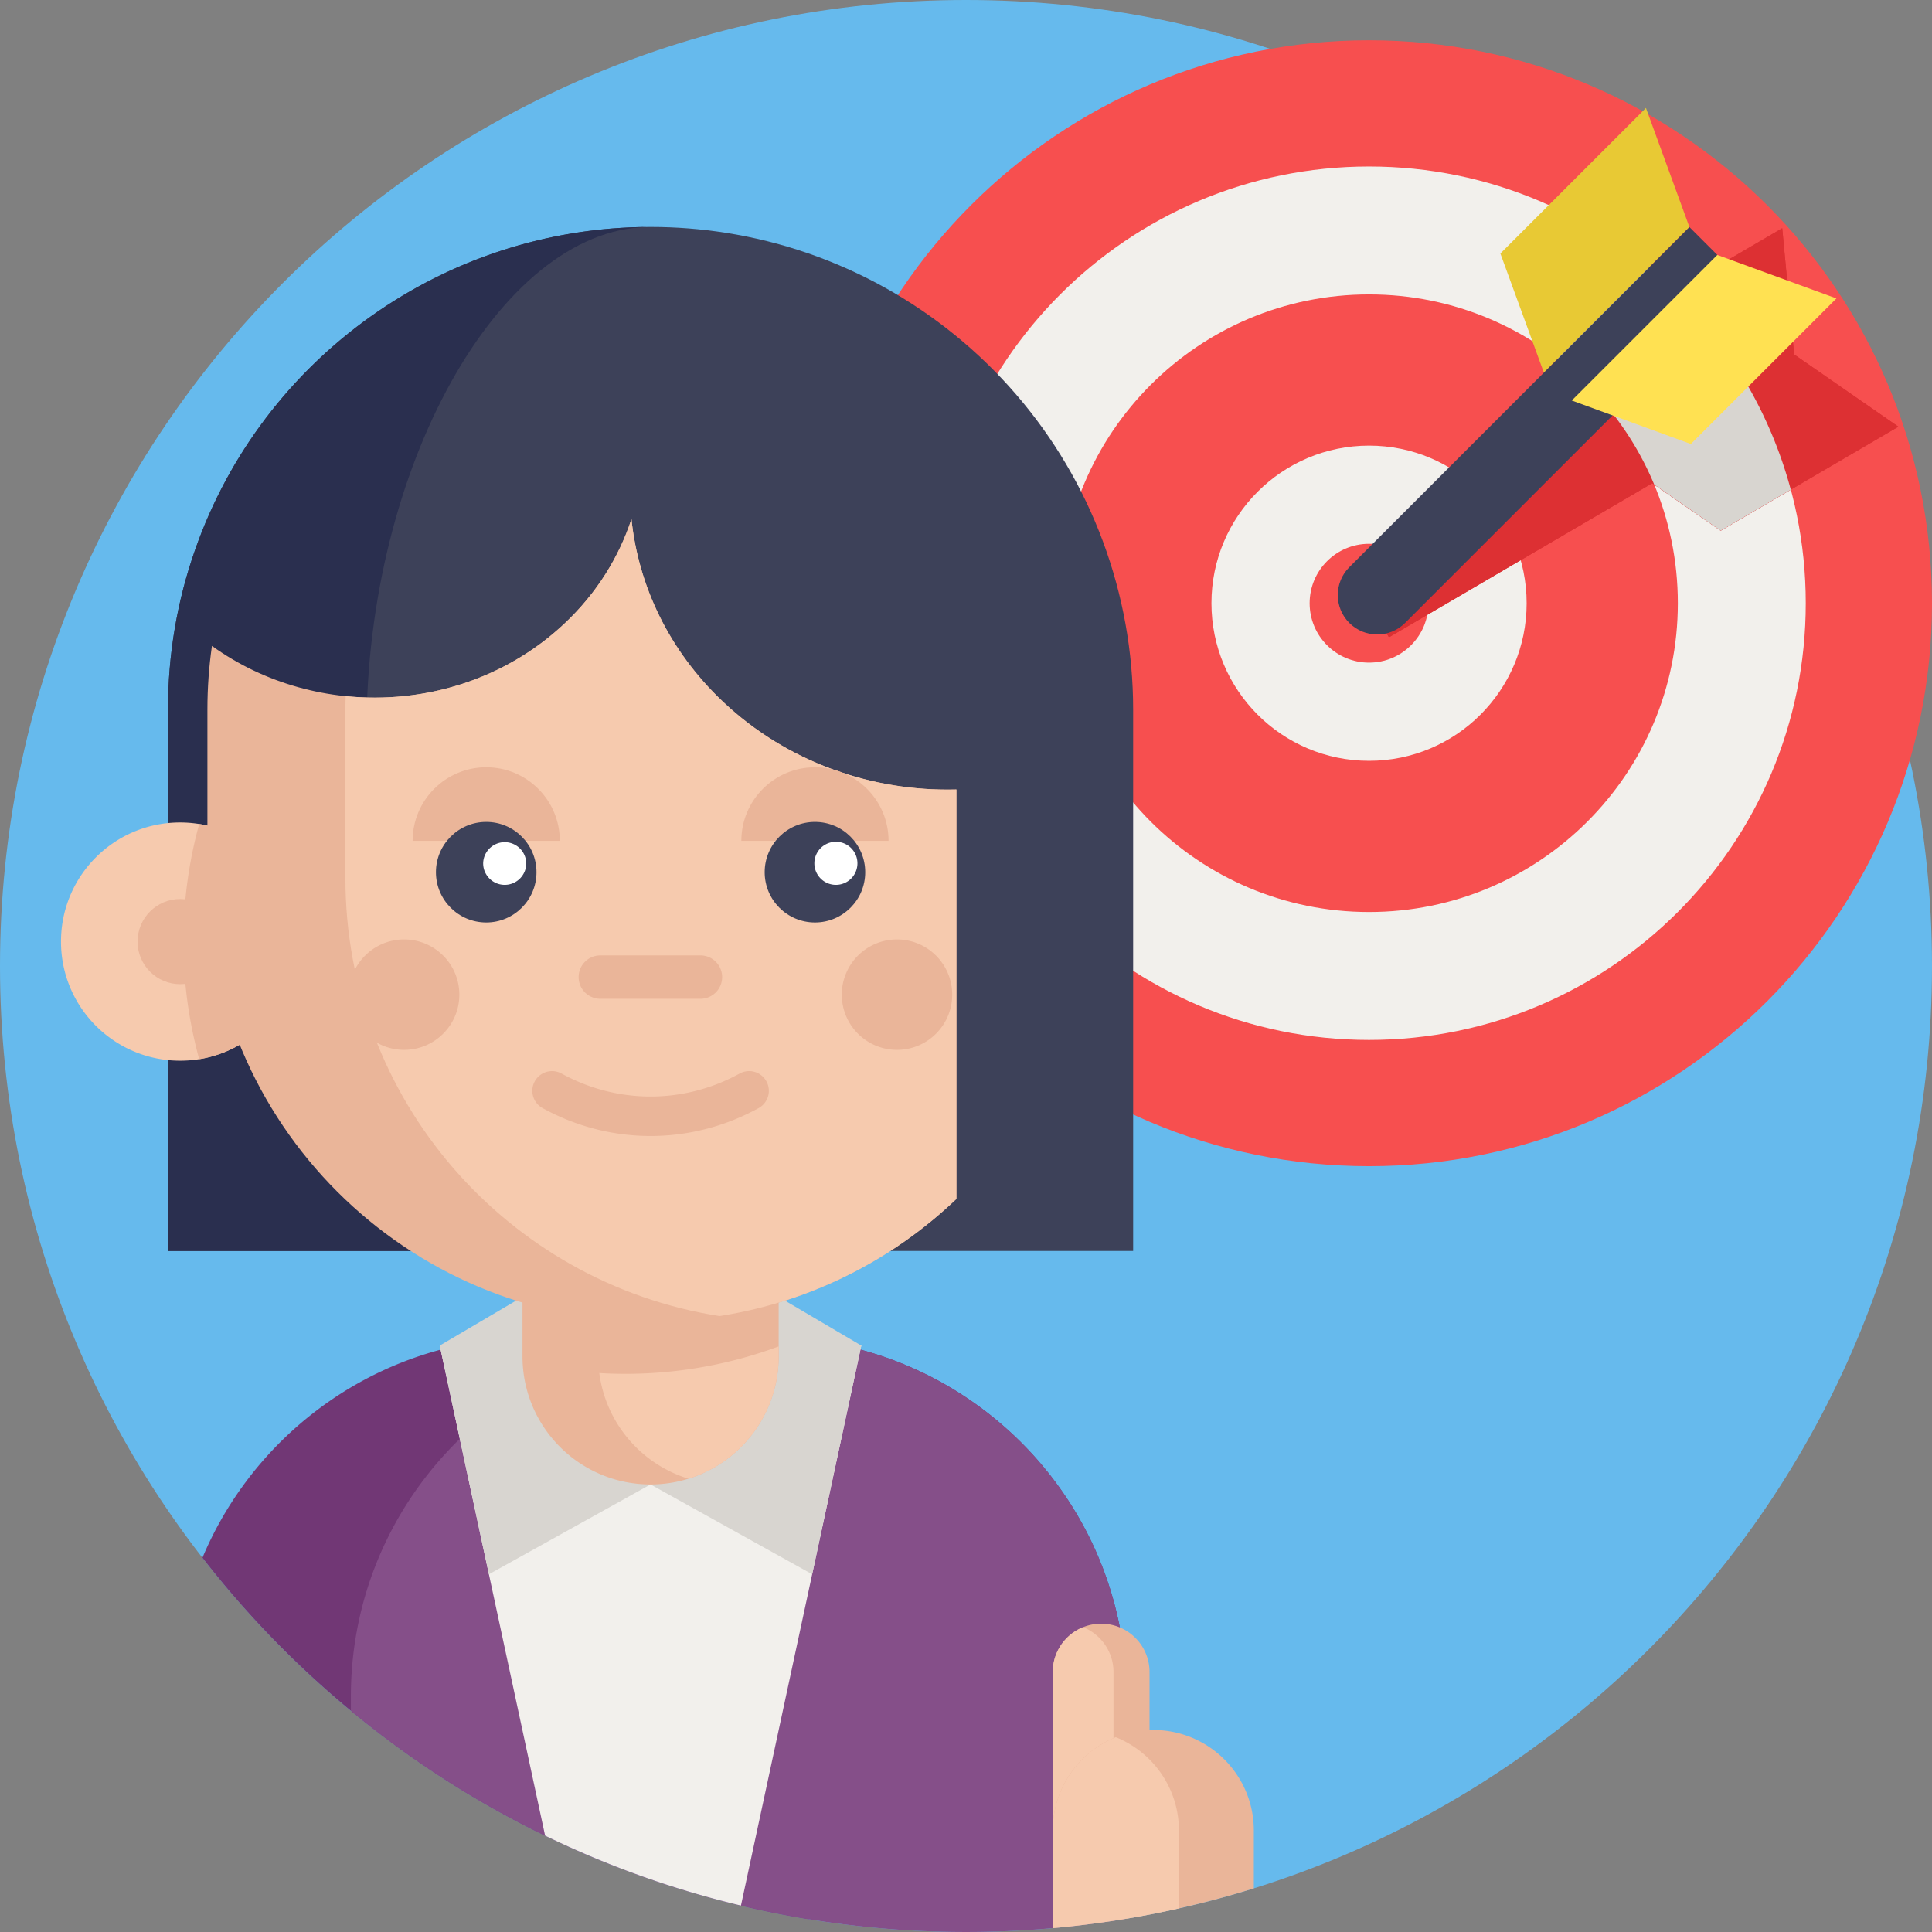 <svg height="512pt" viewBox="0 0 512 512" width="512pt" xmlns="http://www.w3.org/2000/svg"><rect x="0" y="0" width="512" height="512" fill="#808080" stroke="none"/><path d="M511.996 256c0 141.383-114.613 255.996-255.996 255.996C114.613 511.996 0 397.383 0 256 0 114.613 114.613 0 256 0c141.383 0 255.996 114.613 255.996 256zm0 0" fill="#66baed"/><path d="M512 159.86c0 82.394-66.793 149.187-149.188 149.187s-149.19-66.793-149.19-149.188 66.796-149.187 149.19-149.187S512 77.465 512 159.859zm0 0" fill="#f74f4f"/><path d="M478.543 159.86c0 63.917-51.813 115.73-115.73 115.73s-115.735-51.813-115.735-115.73S298.895 44.124 362.812 44.124 478.543 95.94 478.543 159.858zm0 0" fill="#f2f0ec"/><path d="M444.645 159.86c0 45.195-36.637 81.835-81.833 81.835s-81.835-36.64-81.835-81.836 36.64-81.836 81.836-81.836 81.832 36.641 81.832 81.836zm0 0" fill="#f74f4f"/><path d="M404.574 159.86c0 23.066-18.695 41.765-41.761 41.765s-41.766-18.7-41.766-41.766 18.7-41.765 41.765-41.765 41.762 18.699 41.762 41.765zm0 0" fill="#f2f0ec"/><path d="M378.555 159.86c0 8.695-7.047 15.742-15.743 15.742s-15.746-7.047-15.746-15.743 7.051-15.746 15.747-15.746 15.742 7.051 15.742 15.746zm0 0" fill="#f74f4f"/><path d="M503.086 113.078l-27.621-19.14-3.16-33.458-47.082 27.555 2.074 21.985-69.762 40.82 10.555 18.039 69.762-40.824L456 140.633zm0 0" fill="#dd3033"/><path d="M503.086 113.078l-27.621-19.14-3.16-33.458-47.082 27.555 2.074 21.985-69.762 40.82 10.555 18.039 69.762-40.824L456 140.633zm0 0" fill="#dd3033"/><path d="M474.578 129.766L456 140.633l-17.617-12.215a81.483 81.483 0 0 0-11.149-19.02v-.007l-2.015-21.36 18.554-10.855c14.559 14.242 25.372 32.32 30.805 52.59zm0 0" fill="#d8d5d0"/><path d="M397.617 67.184l38.574-38.575 11.524 31.567-38.574 38.578zm0 0" fill="#e8c934"/><path d="M462.492 74.953l-90.129 90.133c-4.082 4.078-10.695 4.078-14.777 0-4.082-4.082-4.082-10.7 0-14.777l90.129-90.133zm0 0" fill="#3d4159"/><path d="M448.098 117.668l38.574-38.578-31.567-11.524-38.574 38.575zm0 0" fill="#ffe152"/><path d="M298.527 449.574v29.246a253.932 253.932 0 0 1-83.902 29.707c-.148.02-.285.043-.43.063-45.59-7.48-87.113-27-121.207-55.203a256.966 256.966 0 0 1-39.34-40.563c11.274-26.883 34.543-47.511 63.122-55.148a94.185 94.185 0 0 1 16.875-2.914 95.05 95.05 0 0 1 7.785-.317h61.949c6.93 0 13.68.735 20.18 2.145.375.074.75.156 1.117.238 1.097.254 2.195.524 3.27.817.03.011.054.011.085.02a94.643 94.643 0 0 1 29.54 13.71c24.753 17.176 40.956 45.797 40.956 78.2zm0 0" fill="#713775"/><path d="M298.527 449.574v58.899A256.844 256.844 0 0 1 256 511.996c-61.941 0-118.738-21.996-163.012-58.61v-3.812c0-44.011 29.883-81.043 70.477-91.898a89.738 89.738 0 0 1 4.496-1.086 94.03 94.03 0 0 1 12.379-1.828 95.086 95.086 0 0 1 7.785-.317h15.254c6.93 0 13.68.735 20.18 2.145.375.074.75.156 1.117.238 1.097.254 2.195.524 3.27.817.03.011.054.011.085.02a94.643 94.643 0 0 1 29.54 13.71c24.753 17.176 40.956 45.797 40.956 78.2zm0 0" fill="#854f89"/><path d="M228.258 356.59l-.227 1.074-31.672 147.332a252.828 252.828 0 0 1-51.898-18.527L116.77 357.676l-.23-1.086zm0 0" fill="#f2f0ec"/><path d="M172.395 393.39l-42.829 23.805-13.027-60.605 26.61-15.672m29.246 52.473l42.832 23.804 13.027-60.605-26.613-15.672" fill="#d8d5d0"/><path d="M44.52 331.512V188.035c0-14.578 2.433-28.86 7.23-42.453 17.953-51.098 66.445-85.441 120.652-85.441 6.715 0 13.414.523 19.926 1.55 29.785 4.653 57.106 19.856 76.918 42.805 20.024 23.195 31.05 52.863 31.05 83.54v143.476" fill="#3d4159"/><path d="M97.125 193.637c0 50.75 29.719 109.465 46.04 137.875h-98.65V188.039c0-14.578 2.434-28.86 7.231-42.457 17.848-50.8 65.89-85.043 119.723-85.43-39.317.985-74.344 64.063-74.344 133.485zm0 0" fill="#2a2f4f"/><path d="M206.352 317.797v41.656c0 15.25-10.055 28.14-23.907 32.422a33.948 33.948 0 0 1-10.043 1.516c-18.742 0-33.937-15.192-33.937-33.938v-41.656zm0 0" fill="#eab599"/><path d="M206.352 356.816v2.637c0 15.25-10.055 28.14-23.907 32.422-12.496-3.844-21.89-14.707-23.625-28.004 2.266.14 4.547.211 6.836.211 6.422 0 12.719-.512 18.852-1.516a115.66 115.66 0 0 0 21.844-5.75zM79.3 249.531c0 15.711-11.48 28.742-26.512 31.16a31.64 31.64 0 0 1-5.055.403c-17.437 0-31.566-14.125-31.566-31.563s14.129-31.566 31.566-31.566c1.723 0 3.414.14 5.055.406 15.031 2.418 26.512 15.445 26.512 31.16zm0 0" fill="#f6caae"/><g fill="#eab599"><path d="M79.3 249.531c0 15.711-11.48 28.742-26.51 31.16a117.375 117.375 0 0 1-4.188-31.16c0-10.785 1.457-21.234 4.187-31.16 15.031 2.418 26.512 15.445 26.512 31.16zm0 0"/><path d="M59.016 249.531c0 6.23-5.051 11.281-11.282 11.281s-11.28-5.05-11.28-11.28 5.05-11.282 11.28-11.282 11.282 5.05 11.282 11.281zm0 0"/><path d="M253.457 209.227V317.73c-16.773 16.004-38.277 27.094-62.203 30.95l-.574.093c-5.946.95-12.051 1.418-18.278 1.418-64.855 0-117.433-52.578-117.433-117.433v-44.723c0-5.723.406-11.355 1.199-16.863 27.941 20.094 68.004 18.11 93.531-6.02 8.453-7.98 14.324-17.492 17.645-27.574 1.851 17.66 9.93 34.848 24.242 48.379 17.043 16.09 39.562 23.855 61.871 23.27zm0 0"/></g><path d="M253.457 209.227V317.73c-16.773 16.004-38.277 27.094-62.203 30.95l-.574.093c-56.176-8.777-99.14-57.386-99.14-116.015v-44.723c0-1.191.019-2.37.062-3.55 20.71 2.12 42.214-4.317 58.097-19.333 8.453-7.98 14.324-17.492 17.645-27.574 1.851 17.66 9.93 34.848 24.242 48.379 17.043 16.09 39.562 23.855 61.871 23.27zm0 0" fill="#f6caae"/><path d="M235.477 222.84c0-10.774-8.73-19.504-19.504-19.504-10.774 0-19.508 8.73-19.508 19.504m-48.106 0c0-10.774-8.734-19.504-19.504-19.504-10.773 0-19.507 8.73-19.507 19.504" fill="#eab599"/><path d="M142.176 231.145c0 7.355-5.965 13.32-13.32 13.32-7.36 0-13.325-5.965-13.325-13.32 0-7.36 5.965-13.325 13.324-13.325 7.356 0 13.32 5.965 13.32 13.325zm87.117 0c0 7.355-5.965 13.32-13.32 13.32-7.36 0-13.325-5.965-13.325-13.32 0-7.36 5.965-13.325 13.325-13.325 7.355 0 13.32 5.965 13.32 13.325zm0 0" fill="#3d4159"/><path d="M185.734 264.688H159.09a5.748 5.748 0 0 1 0-11.497h26.644a5.749 5.749 0 0 1 0 11.496zm-13.32 36.359c-9.836 0-19.668-2.465-28.633-7.395a5.222 5.222 0 0 1-2.062-7.093 5.231 5.231 0 0 1 7.097-2.063c14.774 8.125 32.418 8.125 47.196 0a5.228 5.228 0 0 1 7.093 2.063 5.219 5.219 0 0 1-2.062 7.093c-8.961 4.93-18.797 7.395-28.629 7.395zm0 0" fill="#eab599"/><path d="M139.46 228.793c0 3.152-2.554 5.707-5.706 5.707s-5.711-2.555-5.711-5.707a5.71 5.71 0 0 1 11.418 0zm87.77 0a5.706 5.706 0 1 1-11.414 0 5.706 5.706 0 1 1 11.414 0zm0 0" fill="#fff"/><path d="M252.344 263.594c0 8.078-6.551 14.629-14.63 14.629s-14.628-6.551-14.628-14.63c0-8.081 6.55-14.628 14.629-14.628s14.629 6.547 14.629 14.629zm-130.614 0c0 8.078-6.55 14.629-14.628 14.629-8.079 0-14.63-6.551-14.63-14.63 0-8.081 6.551-14.628 14.63-14.628 8.078 0 14.628 6.547 14.628 14.629zm157.262 179.523v31.543c0 5.39 3.332 10.004 8.047 11.895 1.477.601 3.086.925 4.777.925 7.079 0 12.82-5.742 12.82-12.82v-31.543c0-7.082-5.741-12.824-12.82-12.824-1.691 0-3.3.328-4.777.922a12.686 12.686 0 0 0-4.289 2.836 12.78 12.78 0 0 0-3.758 9.066zm0 0" fill="#eab599"/><path d="M278.992 443.117v55.817c0 5.39 3.332-14.27 8.047-12.38 4.715-1.89 8.047-6.503 8.047-11.894v-31.543c0-5.39-3.332-10.008-8.047-11.902a12.686 12.686 0 0 0-4.289 2.836 12.78 12.78 0 0 0-3.758 9.066zm0 0" fill="#f6caae"/><path d="M332.277 485.11v15.32a242.066 242.066 0 0 1-13.457 3.793 220.504 220.504 0 0 1-6.394 1.523c-1.211.274-2.446.543-3.668.797-.367.07-.73.156-1.106.227-4.62.964-9.3 1.777-14.023 2.476a260.576 260.576 0 0 1-14.64 1.727v-25.864c0-7.355 2.988-14.011 7.804-18.84a26.526 26.526 0 0 1 8.914-5.89 26.557 26.557 0 0 1 9.926-1.914c14.715 0 26.644 11.933 26.644 26.644zm0 0" fill="#eab599"/><path d="M312.426 485.11v20.636c-1.211.274-2.446.543-3.668.797-.367.07-.73.156-1.106.227-4.62.964-9.3 1.777-14.023 2.476a260.576 260.576 0 0 1-14.64 1.727v-25.864c0-7.355 2.988-14.011 7.804-18.84a26.526 26.526 0 0 1 8.914-5.89c9.8 3.937 16.719 13.531 16.719 24.73zm0 0" fill="#f6caae"/></svg>